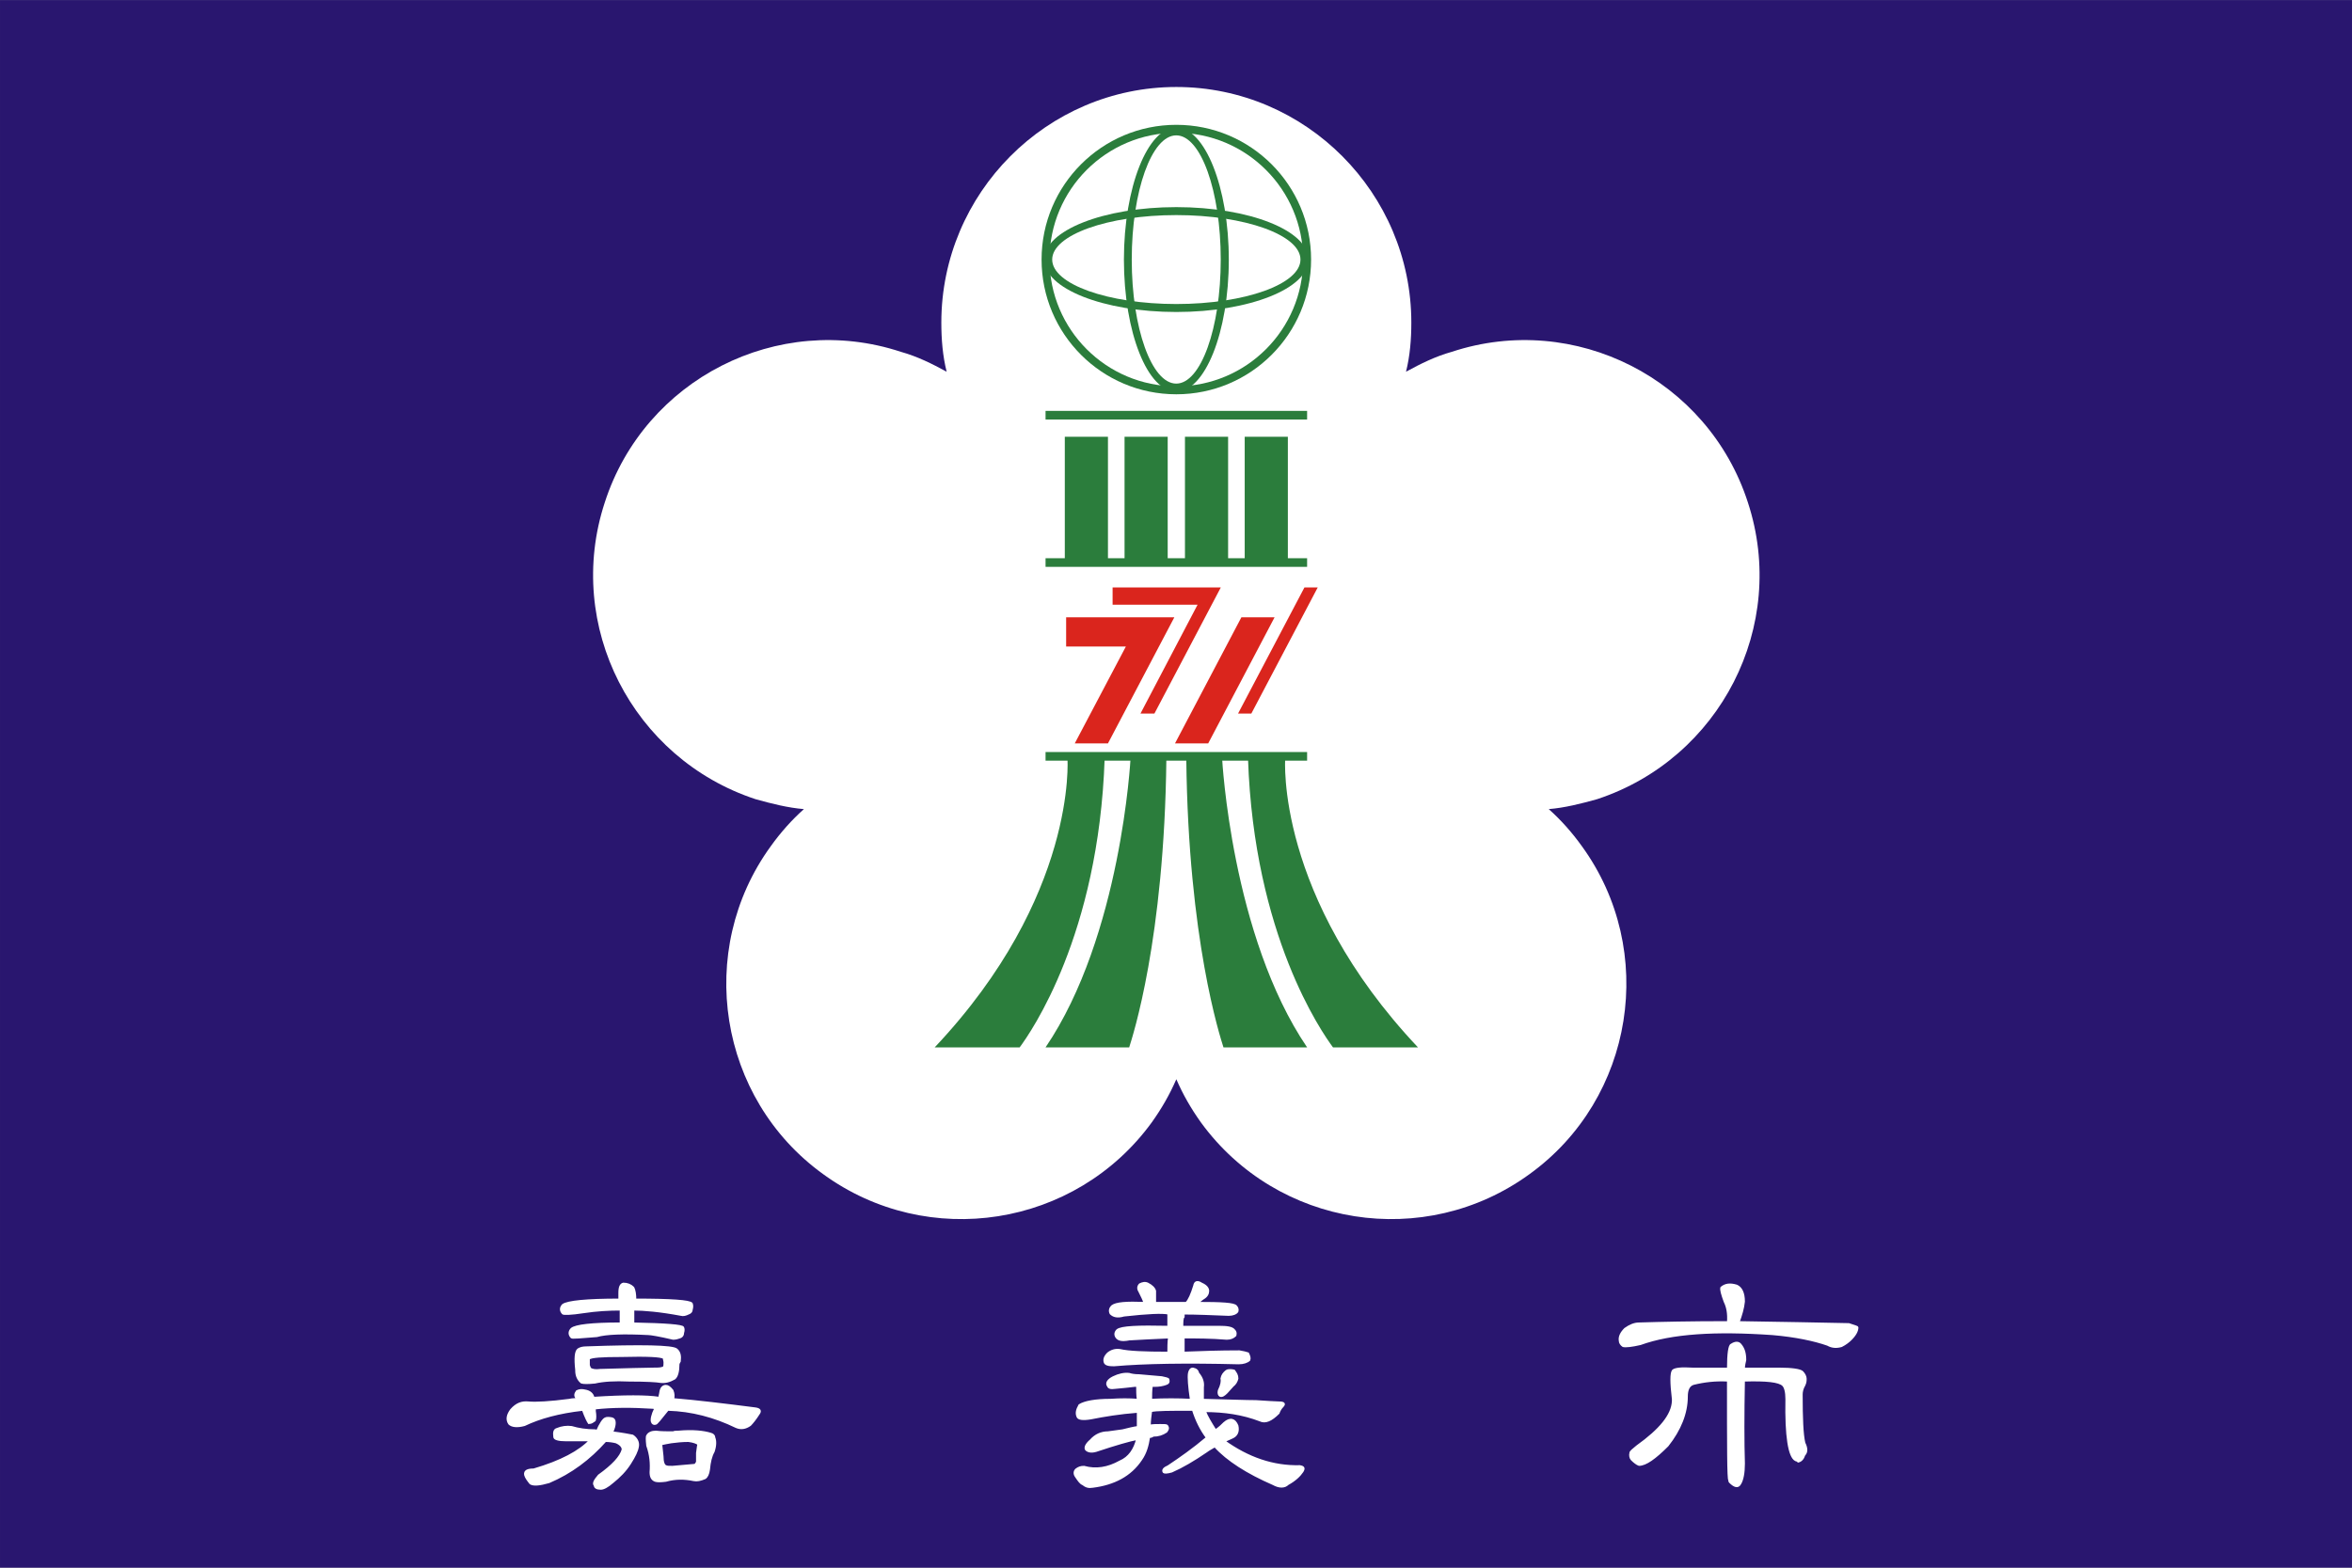 <?xml version="1.0" encoding="UTF-8" standalone="no"?>
<!-- Creator: CorelDRAW -->

<svg
   xmlns:dc="http://purl.org/dc/elements/1.1/"
   xmlns:cc="http://creativecommons.org/ns#"
   xmlns:rdf="http://www.w3.org/1999/02/22-rdf-syntax-ns#"
   xmlns:svg="http://www.w3.org/2000/svg"
   xmlns="http://www.w3.org/2000/svg"
   xmlns:sodipodi="http://sodipodi.sourceforge.net/DTD/sodipodi-0.dtd"
   xmlns:inkscape="http://www.inkscape.org/namespaces/inkscape"
   xml:space="preserve"
   x="-159.448"
   y="106.299"
   width="900"
   height="600"
   viewBox="-1772 0 10001.948 6666.102"
   id="svg2"
   version="1.1"
   inkscape:version="0.48.4 r9939"
   sodipodi:docname="嘉義市..svg"><rect x="-1772" y="0" width="10001.948" height="6666.102" fill="#808080" stroke="none"/><sodipodi:namedview
   pagecolor="#ffffff"
   bordercolor="#666666"
   borderopacity="1"
   objecttolerance="10"
   gridtolerance="10"
   guidetolerance="10"
   inkscape:pageopacity="0"
   inkscape:pageshadow="2"
   inkscape:window-width="1680"
   inkscape:window-height="998"
   id="namedview35"
   showgrid="false"
   inkscape:zoom="1"
   inkscape:cx="159.44894"
   inkscape:cy="173.38141"
   inkscape:window-x="-8"
   inkscape:window-y="-8"
   inkscape:window-maximized="1"
   inkscape:current-layer="svg2" />
 <defs
   id="defs4">
  <style
   type="text/css"
   id="style6">
   
    .str0 {stroke:#FFFFFF;stroke-width:3}
    .fil0 {fill:#29166F}
    .fil3 {fill:#DA251D}
    .fil1 {fill:#FFFFFF}
    .fil2 {fill:#2B7D3C}
   
  </style>
 
  
  
  
  
  
  
  
  
  
  
  
  
  
  
  
  
  
  
  
  
  
  
  
 </defs>
 <g
   id="g3044"
   transform="matrix(2.823,0,0,2.823,3230.385,-12154.608)"><rect
     id="73749064"
     class="fil0"
     x="-1772"
     y="4305.305"
     width="3543"
     height="2362"
     style="fill:#29166f" /><path
     id="73749152"
     class="fil1"
     d="m 861,5062.305 c 61,186 -42,386 -227,447 -25,7 -49,13 -73,15 18,16 35,35 50,56 114,157 79,380 -79,494 -158,115 -380,80 -495,-78 -15,-21 -27,-42 -37,-65 -10,23 -22,44 -37,65 -115,158 -337,193 -495,78 -158,-114 -193,-337 -79,-494 15,-21 32,-40 50,-56 -24,-2 -48,-8 -73,-15 -185,-61 -288,-261 -227,-447 60,-186 261,-288 446,-227 25,7 47,18 69,30 -6,-24 -8,-49 -8,-74 0,-195 159,-355 354,-355 195,0 354,160 354,355 0,25 -2,50 -8,74 22,-12 44,-23 69,-30 185,-61 386,41 446,227 z"
     inkscape:connector-curvature="0"
     style="fill:#ffffff" /><ellipse
     transform="translate(0,4305.305)"
     id="73749240"
     class="fil2"
     cx="0"
     cy="391"
     rx="203"
     ry="203"
     sodipodi:cx="0"
     sodipodi:cy="391"
     sodipodi:rx="203"
     sodipodi:ry="203"
     style="fill:#2b7d3c"
     d="m 203,391 c 0,112.114 -90.886,203 -203,203 -112.114,0 -203,-90.886 -203,-203 0,-112.114 90.886,-203 203,-203 112.114,0 203,90.886 203,203 z" /><ellipse
     transform="translate(0,4305.305)"
     id="73749328"
     class="fil1"
     cx="0"
     cy="391"
     rx="191"
     ry="191"
     sodipodi:cx="0"
     sodipodi:cy="391"
     sodipodi:rx="191"
     sodipodi:ry="191"
     style="fill:#ffffff"
     d="m 191,391 c 0,105.486 -85.514,191 -191,191 -105.486,0 -191,-85.514 -191,-191 0,-105.486 85.514,-191 191,-191 105.486,0 191,85.514 191,191 z" /><ellipse
     transform="translate(0,4305.305)"
     id="73749416"
     class="fil2"
     cx="0"
     cy="391"
     rx="199"
     ry="79"
     sodipodi:cx="0"
     sodipodi:cy="391"
     sodipodi:rx="199"
     sodipodi:ry="79"
     style="fill:#2b7d3c"
     d="m 199,391 c 0,43.63 -89.095,79 -199,79 -109.905,0 -199,-35.37 -199,-79 0,-43.63 89.095,-79 199,-79 109.905,0 199,35.37 199,79 z" /><ellipse
     transform="translate(0,4305.305)"
     id="73749504"
     class="fil1"
     cx="0"
     cy="391"
     rx="187"
     ry="67"
     sodipodi:cx="0"
     sodipodi:cy="391"
     sodipodi:rx="187"
     sodipodi:ry="67"
     style="fill:#ffffff"
     d="m 187,391 c 0,37.003 -83.723,67 -187,67 -103.277,0 -187,-29.997 -187,-67 0,-37.003 83.723,-67 187,-67 103.277,0 187,29.997 187,67 z" /><rect
     id="73749592"
     class="fil2"
     x="-197"
     y="4924.305"
     width="394"
     height="13"
     style="fill:#2b7d3c" /><rect
     id="73749680"
     class="fil2"
     x="-197"
     y="5146.305"
     width="394"
     height="13"
     style="fill:#2b7d3c" /><rect
     id="73749768"
     class="fil2"
     x="-197"
     y="5438.305"
     width="394"
     height="13"
     style="fill:#2b7d3c" /><rect
     id="73749856"
     class="fil2"
     x="-168"
     y="4963.305"
     width="65"
     height="191"
     style="fill:#2b7d3c" /><g
     transform="translate(0,4305.305)"
     id="g19">
   <path
   id="73748888"
   class="fil2"
   d="m -78,658 c 22,0 44,0 65,0 0,64 0,128 0,191 -21,0 -43,0 -65,0 0,-63 0,-127 0,-191 z"
   inkscape:connector-curvature="0"
   style="fill:#2b7d3c" />
   <path
   id="73748800"
   class="fil2"
   d="m 13,658 c 21,0 43,0 65,0 0,64 0,128 0,191 -22,0 -44,0 -65,0 0,-63 0,-127 0,-191 z"
   inkscape:connector-curvature="0"
   style="fill:#2b7d3c" />
  </g><rect
     id="73750032"
     class="fil2"
     x="103"
     y="4963.305"
     width="65"
     height="191"
     style="fill:#2b7d3c" /><path
     id="73750120"
     class="fil3"
     d="m -2,5425.305 100,-190 50,0 -100,190 -50,0 z"
     inkscape:connector-curvature="0"
     style="fill:#da251d" /><path
     id="73750208"
     class="fil3"
     d="m -153,5425.305 77,-146 -90,0 0,-44 113,0 50,0 -100,190 -50,0 z"
     inkscape:connector-curvature="0"
     style="fill:#da251d" /><path
     id="73750296"
     class="fil3"
     d="m -96,5216.305 0,-26 113,0 50,0 -100,190 -21,0 86,-164 -50,0 -78,0 z"
     inkscape:connector-curvature="0"
     style="fill:#da251d" /><path
     id="73750384"
     class="fil3"
     d="m 193,5190.305 20,0 -100,190 -20,0 100,-190 z"
     inkscape:connector-curvature="0"
     style="fill:#da251d" /><path
     id="73750472"
     class="fil2"
     d="m -164,5448.305 c 0,0 15,207 -200,435 l 128,0 c 17,-23 119,-169 128,-435 0,-1 0,-3 1,-4 l -56,0 c 0,3 -1,4 -1,4 z"
     inkscape:connector-curvature="0"
     style="fill:#2b7d3c" /><path
     id="73750560"
     class="fil2"
     d="m -69,5448.305 c 0,0 -14,267 -128,435 l 126,0 c 5,-16 53,-162 56,-435 0,-1 0,-3 0,-4 l -53,0 c 0,3 -1,4 -1,4 z"
     inkscape:connector-curvature="0"
     style="fill:#2b7d3c" /><path
     id="73750648"
     class="fil2"
     d="m 164,5448.305 c 0,0 -15,207 200,435 l -128,0 c -17,-23 -119,-169 -128,-435 0,-1 0,-3 0,-4 l 55,0 c 0,3 1,4 1,4 z"
     inkscape:connector-curvature="0"
     style="fill:#2b7d3c" /><path
     id="73750736"
     class="fil2"
     d="m 69,5448.305 c 0,0 14,267 128,435 l -126,0 c -5,-16 -53,-162 -56,-435 0,-1 0,-3 0,-4 l 53,0 c 0,3 1,4 1,4 z"
     inkscape:connector-curvature="0"
     style="fill:#2b7d3c" /><path
     id="73750824"
     class="fil1 str0"
     d="m -883,6475.305 c -16,17 -44,32 -85,44 -9,0 -14,2 -13,8 1,4 4,8 8,13 5,3 14,2 28,-2 33,-14 61,-35 85,-62 6,0 12,1 16,2 7,3 10,7 10,11 -3,11 -15,24 -36,39 -6,7 -9,12 -6,15 0,3 3,5 9,5 4,0 10,-3 18,-10 10,-8 19,-17 26,-28 7,-11 11,-19 12,-26 1,-6 -2,-12 -8,-16 -5,-1 -15,-3 -31,-5 3,-6 4,-11 4,-14 0,-4 -1,-6 -4,-7 -5,-1 -8,-1 -10,0 -3,1 -8,8 -13,20 -1,-2 -2,-2 -2,-2 -14,0 -26,-2 -36,-5 -7,-1 -15,0 -22,3 -4,1 -5,5 -4,12 0,3 6,5 18,5 11,0 23,0 36,0 z m 156,60 c 5,1 10,0 17,-3 3,-2 5,-6 6,-13 1,-11 3,-20 7,-27 3,-9 3,-16 1,-21 0,-3 -2,-5 -6,-6 -10,-3 -26,-5 -48,-3 -3,0 -6,0 -8,1 -9,0 -18,0 -26,-1 -6,0 -11,2 -13,6 -1,1 -1,6 0,15 5,14 6,27 5,40 0,7 2,11 7,13 3,1 8,1 16,0 14,-4 28,-4 42,-1 z m -34,-57 c 8,-1 16,-2 26,-2 8,1 13,3 15,5 0,0 -1,4 -2,13 0,4 0,9 0,13 0,1 -1,3 -3,5 0,0 -11,1 -34,3 -5,0 -8,0 -10,-1 -3,-1 -5,-6 -5,-15 -1,-11 -2,-17 -2,-18 4,-1 9,-2 15,-3 z m 3,-65 c 1,-4 1,-8 -1,-13 -4,-5 -7,-7 -10,-7 -4,0 -7,3 -8,8 0,1 -1,5 -2,10 -19,-3 -52,-3 -99,0 0,0 0,0 0,0 -1,-6 -6,-10 -13,-11 -4,-1 -8,-1 -12,1 -3,4 -3,7 -1,10 1,1 1,2 1,2 -3,0 -7,0 -11,1 -30,4 -51,5 -62,4 -10,-1 -18,2 -26,11 -6,8 -7,15 -3,21 4,4 12,5 23,2 23,-11 52,-19 88,-23 4,11 7,17 9,20 4,0 6,-2 9,-4 1,-3 1,-8 0,-14 0,-2 0,-3 0,-4 27,-3 56,-3 87,-1 0,0 2,0 4,1 -5,10 -6,17 -5,20 1,3 3,4 6,3 1,0 7,-7 18,-21 36,1 70,10 103,26 7,3 14,2 21,-3 3,-3 8,-9 13,-17 3,-4 2,-7 -5,-8 -47,-6 -88,-11 -124,-14 z m -60,-114 c 0,-1 0,-8 0,-21 16,0 40,2 72,8 3,1 7,0 11,-2 3,-1 5,-3 5,-6 1,-4 1,-6 0,-9 -3,-4 -31,-6 -85,-6 0,-8 -1,-14 -3,-18 -4,-4 -9,-6 -15,-6 -4,1 -6,5 -6,14 0,3 0,7 0,10 -50,0 -78,3 -85,8 -4,4 -4,9 0,13 1,1 12,1 31,-2 20,-3 38,-4 56,-4 0,1 0,2 0,3 0,7 0,13 0,18 -44,0 -68,3 -74,8 -4,4 -4,9 0,13 1,1 14,0 38,-2 14,-4 40,-5 78,-3 3,0 16,2 37,7 4,0 7,-1 10,-2 3,-1 5,-3 5,-7 1,-3 1,-6 0,-8 -1,-3 -26,-5 -75,-6 z m 41,88 c 7,1 14,-1 21,-5 4,-3 6,-11 6,-21 0,-2 1,-3 2,-5 1,-8 0,-14 -5,-18 -6,-5 -52,-6 -136,-3 -5,0 -9,1 -12,3 -4,3 -5,13 -3,31 0,0 0,0 0,1 0,8 3,14 8,18 3,1 10,1 20,0 13,-3 30,-4 52,-3 26,0 41,1 47,2 z m -59,-39 c 39,-1 60,0 64,3 0,0 0,2 1,6 0,4 0,6 -1,8 -4,2 -8,2 -15,2 -14,0 -41,1 -81,2 -7,1 -12,0 -15,-2 0,0 -1,-2 -2,-5 0,-6 0,-10 0,-10 4,-3 20,-4 49,-4 z m 847,-5 c 0,-1 0,-2 0,-2 0,-3 0,-10 0,-21 19,0 41,0 65,2 6,0 10,-2 13,-5 1,-4 0,-6 -2,-8 -3,-4 -11,-5 -23,-5 -17,0 -35,0 -55,0 0,-8 0,-13 2,-15 0,-1 0,-3 0,-5 20,0 43,1 68,2 6,0 11,-2 13,-5 1,-3 0,-6 -2,-8 -3,-4 -22,-5 -58,-5 4,-3 7,-6 9,-7 5,-3 7,-7 7,-11 0,-4 -3,-8 -10,-11 -6,-4 -10,-3 -11,3 -4,13 -8,22 -12,26 -16,0 -32,0 -47,0 0,-7 0,-13 0,-18 -1,-4 -5,-8 -11,-11 -4,-2 -8,-1 -12,1 -3,3 -3,7 -1,10 4,8 7,14 8,18 -27,-1 -43,0 -49,5 -3,3 -4,7 -2,11 4,4 10,6 20,3 36,-4 58,-5 67,-3 0,1 0,3 0,5 0,1 0,6 0,15 -46,-1 -71,0 -77,5 -3,3 -4,7 -1,11 3,4 9,5 19,3 16,-1 37,-2 60,-3 -1,8 -1,15 -1,23 -36,0 -60,-1 -73,-4 -7,-1 -13,1 -18,5 -5,5 -6,9 -5,13 1,4 6,5 14,5 46,-4 108,-5 188,-3 7,0 13,-2 16,-5 1,-3 0,-6 -2,-10 -3,-1 -7,-2 -13,-3 -30,0 -58,1 -84,2 z m 65,27 c -5,4 -7,7 -8,12 1,4 0,10 -4,18 -1,4 0,7 2,8 3,1 6,-1 10,-5 3,-3 6,-7 9,-10 4,-3 6,-7 7,-11 0,-5 -2,-8 -5,-12 -4,-1 -8,-1 -11,0 z m -33,61 c 29,0 57,4 83,14 8,4 17,0 28,-11 1,-3 3,-7 6,-10 4,-4 2,-6 -5,-6 -6,0 -18,-1 -35,-2 -14,0 -41,-1 -80,-2 0,-6 0,-13 0,-19 1,-7 -1,-14 -7,-21 -1,-4 -3,-6 -8,-7 -3,0 -5,2 -6,7 -1,6 0,20 3,40 -20,-1 -40,-1 -60,0 0,-7 0,-14 1,-21 1,0 3,0 4,0 7,0 13,-1 18,-3 3,-1 4,-3 3,-7 -1,-1 -5,-2 -10,-3 -11,-1 -22,-2 -34,-3 -7,0 -12,-1 -15,-2 -7,-1 -16,1 -24,5 -8,4 -11,9 -8,13 1,3 4,4 11,3 11,-1 21,-2 29,-3 0,0 1,0 4,0 0,7 0,14 1,21 -13,-1 -26,-1 -41,0 -23,0 -39,3 -47,8 -4,7 -5,12 -3,17 1,4 8,5 20,3 20,-4 44,-8 71,-10 0,8 0,15 0,23 -7,1 -15,3 -23,5 -7,1 -15,2 -22,3 -10,0 -19,4 -26,12 -7,6 -9,11 -7,14 3,3 8,4 15,2 30,-10 51,-16 62,-18 -4,16 -12,28 -26,34 -18,10 -36,13 -54,8 -5,0 -8,1 -12,4 -3,3 -3,7 0,11 4,6 7,10 10,11 5,4 9,5 15,4 32,-4 57,-17 73,-41 7,-10 10,-21 12,-34 3,0 5,-1 6,-2 8,0 14,-2 20,-6 3,-4 3,-6 1,-9 -1,-1 -4,-1 -10,-1 -6,0 -12,0 -16,1 0,-7 1,-15 2,-22 7,-2 29,-2 63,-2 5,16 12,30 21,42 -20,17 -40,31 -58,43 -7,3 -9,6 -7,9 1,1 5,1 12,-1 16,-7 33,-17 52,-30 4,-3 8,-5 13,-8 19,21 49,40 88,57 9,5 17,5 22,0 11,-6 18,-13 22,-19 3,-5 2,-7 -4,-8 -40,1 -78,-12 -114,-38 4,-1 7,-3 12,-5 7,-3 10,-9 8,-18 -4,-10 -11,-12 -20,-4 -3,3 -7,7 -13,11 -7,-11 -13,-21 -16,-29 z m 788,-134 c -57,0 -101,1 -134,2 -7,0 -14,3 -21,8 -6,6 -9,12 -8,18 0,3 2,6 5,8 4,1 13,0 26,-3 47,-17 113,-21 199,-15 35,3 63,9 83,16 7,4 14,4 21,2 6,-3 11,-7 14,-10 7,-7 10,-13 10,-18 0,-1 -4,-2 -13,-5 -47,-1 -102,-2 -166,-3 4,-11 7,-21 8,-31 0,-13 -4,-21 -11,-24 -10,-3 -17,-2 -23,3 -1,3 1,10 5,21 4,8 6,18 5,31 z m 0,88 c 0,99 0,149 2,150 0,1 0,2 1,3 7,7 12,8 15,3 4,-6 6,-17 6,-31 -1,-32 -1,-74 0,-125 34,-1 53,1 59,7 3,3 5,10 5,21 -1,56 4,87 14,92 1,0 3,1 4,2 4,-1 7,-4 9,-10 4,-4 4,-10 0,-18 -3,-13 -4,-37 -4,-73 0,-4 1,-9 4,-14 2,-4 2,-7 2,-10 0,-3 -2,-7 -5,-10 -3,-3 -15,-5 -36,-5 -13,0 -30,0 -52,0 0,-4 1,-9 2,-13 0,-10 -2,-17 -7,-23 -3,-4 -8,-4 -14,0 -3,1 -5,13 -5,36 -29,0 -47,0 -54,0 -16,-1 -26,0 -29,3 -3,4 -3,18 0,43 0,0 0,1 0,3 -1,21 -19,43 -54,68 -6,5 -10,8 -10,10 -1,4 0,8 2,10 4,4 8,7 11,8 10,0 24,-10 43,-29 19,-24 29,-49 29,-74 0,-10 3,-17 10,-19 16,-4 33,-6 52,-5 z"
     inkscape:connector-curvature="0"
     style="fill:#ffffff;stroke:#ffffff;stroke-width:3" /><path
     inkscape:connector-curvature="0"
     id="73750912"
     d="m -0.127,4497.374 c -43,0 -78.835,89.997 -78.835,198.997 0,110 35.835,198.997 78.835,198.997 43,0 79.182,-88.997 79.182,-198.997 0,-109 -36.182,-198.997 -79.182,-198.997 z m 0,11.808 c 37.003,0 67.027,83.912 67.027,187.189 0,103.277 -30.024,186.842 -67.027,186.842 -37.003,0 -67.027,-83.565 -67.027,-186.842 0,-103.277 30.024,-187.189 67.027,-187.189 z"
     style="fill:#2b7d3c" /></g>
</svg>